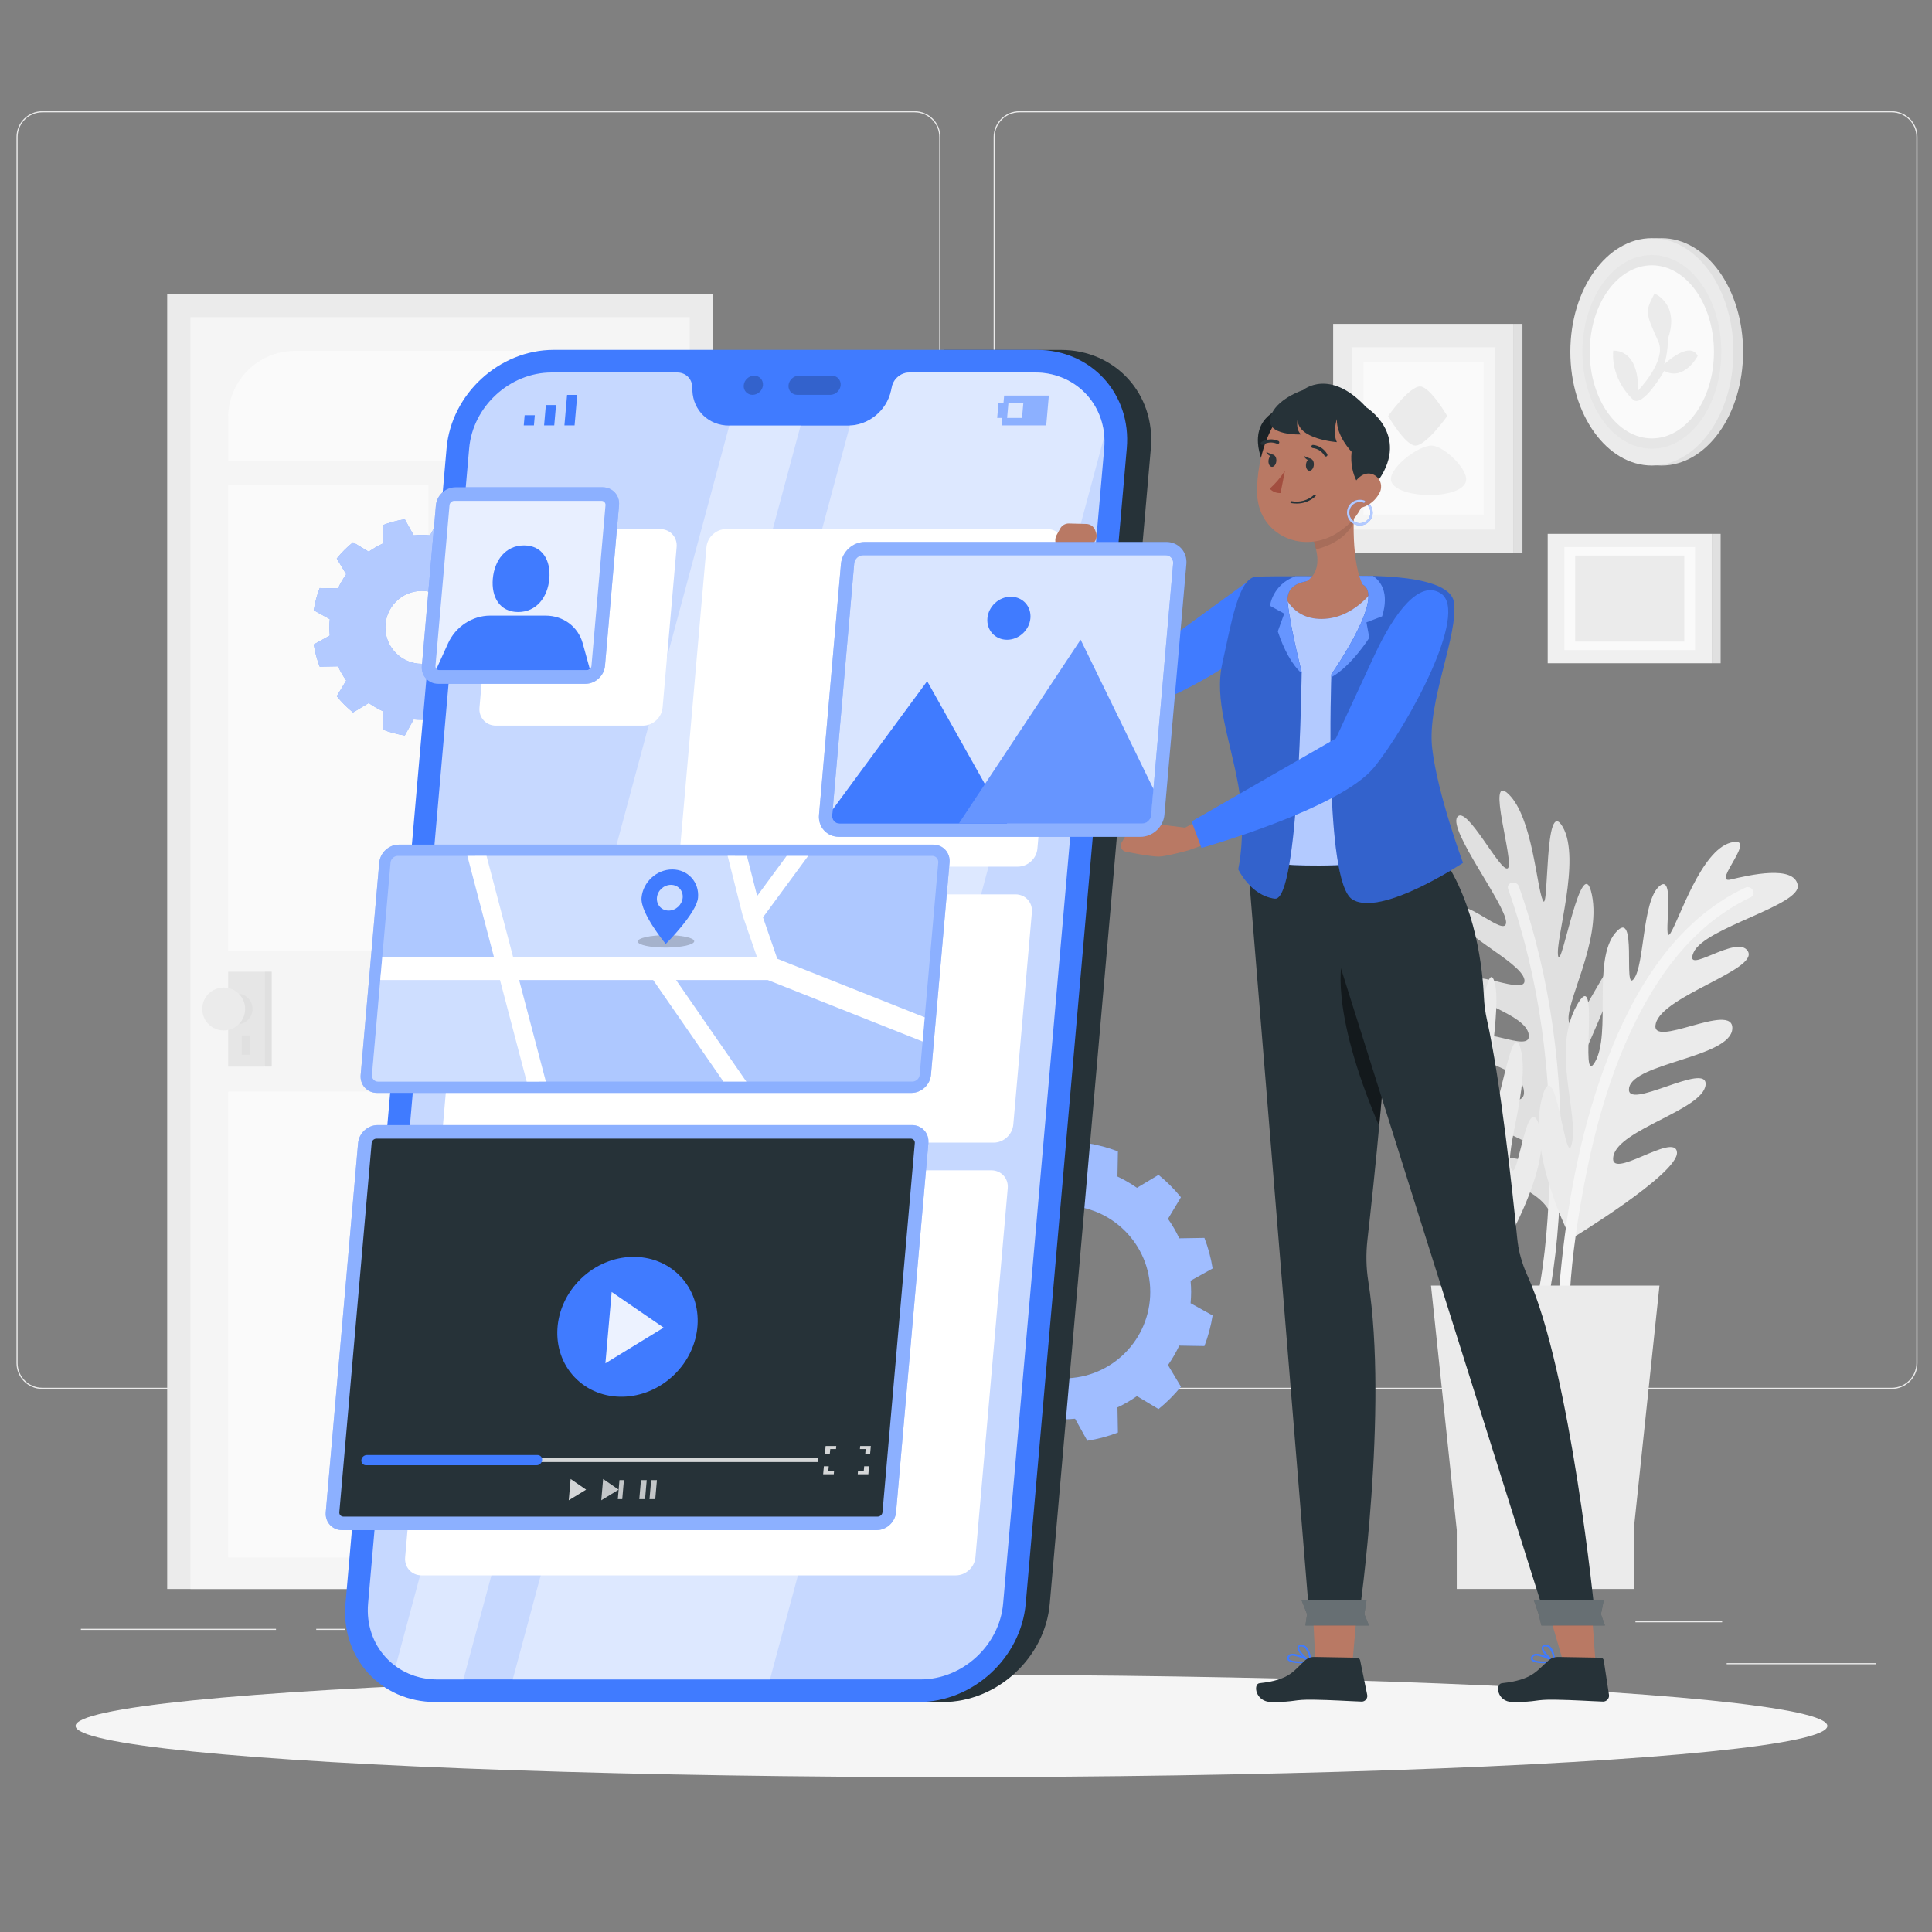 <?xml version="1.0" encoding="utf-8"?>
<!-- Generator: Adobe Illustrator 24.1.1, SVG Export Plug-In . SVG Version: 6.00 Build 0)  -->
<svg version="1.1" xmlns="http://www.w3.org/2000/svg" xmlns:xlink="http://www.w3.org/1999/xlink" x="0px" y="0px"
	 viewBox="0 0 500 500" style="enable-background:new 0 0 500 500;" xml:space="preserve">
<rect x="0" y="0" width="500" height="500" fill="#808080" stroke="none"/>
<g id="Background_Complete">
</g>
<g id="Background_Simple" style="display:none;">
	<g style="display:inline;">
		<path style="fill:#407BFF;" d="M107.1,329.95c-37.73-0.77-63.48-72.31-43.86-121.65c26.74-67.24,151.42-106.47,228.78-106.37
			c40.59,0.05,104.98,0,141,80.54c19.07,42.65,16.45,165.3-44.28,181.56c-96.06,25.73-95.92-70.28-134.03-74.63
			C200.41,283.22,191.91,331.68,107.1,329.95z"/>
		<path style="opacity:0.9;fill:#FFFFFF;" d="M107.1,329.95c-37.73-0.77-63.48-72.31-43.86-121.65
			c26.74-67.24,151.42-106.47,228.78-106.37c40.59,0.05,104.98,0,141,80.54c19.07,42.65,16.45,165.3-44.28,181.56
			c-96.06,25.73-95.92-70.28-134.03-74.63C200.41,283.22,191.91,331.68,107.1,329.95z"/>
	</g>
</g>
<g id="Shadow">
</g>
<g id="Gear">
</g>
<g id="Device">
</g>
<g id="Interface">
</g>
<g id="Character">
	<g>
		<g>
			<rect x="446.86" y="430.42" style="fill:#EBEBEB;" width="38.72" height="0.29"/>
			<rect x="336.67" y="433.59" style="fill:#EBEBEB;" width="10.16" height="0.29"/>
			<rect x="423.25" y="419.56" style="fill:#EBEBEB;" width="22.44" height="0.29"/>
			<rect x="20.93" y="421.53" style="fill:#EBEBEB;" width="50.5" height="0.29"/>
			<rect x="81.84" y="421.53" style="fill:#EBEBEB;" width="7.4" height="0.29"/>
			<rect x="113.31" y="426.46" style="fill:#EBEBEB;" width="109.52" height="0.29"/>
			<path style="fill:#EBEBEB;" d="M236.7,359.46H10.94c-3.68,0-6.67-2.99-6.67-6.67V35.45c0-3.68,2.99-6.67,6.67-6.67H236.7
				c3.68,0,6.67,2.99,6.67,6.67v317.33C243.37,356.47,240.38,359.46,236.7,359.46z M10.94,29.07c-3.52,0-6.38,2.86-6.38,6.38v317.33
				c0,3.52,2.86,6.38,6.38,6.38H236.7c3.52,0,6.38-2.86,6.38-6.38V35.45c0-3.52-2.86-6.38-6.38-6.38H10.94z"/>
			<path style="fill:#EBEBEB;" d="M489.57,359.46H263.82c-3.68,0-6.67-2.99-6.67-6.67V35.45c0-3.68,2.99-6.67,6.67-6.67h225.75
				c3.68,0,6.67,2.99,6.67,6.67v317.33C496.25,356.47,493.25,359.46,489.57,359.46z M263.82,29.07c-3.52,0-6.38,2.86-6.38,6.38
				v317.33c0,3.52,2.86,6.38,6.38,6.38h225.75c3.52,0,6.38-2.86,6.38-6.38V35.45c0-3.52-2.86-6.38-6.38-6.38H263.82z"/>
			<rect x="-40.4" y="411.6" style="display:none;fill:#EBEBEB;" width="584.55" height="0.29"/>
		</g>
		<g>
			<rect x="43.27" y="76.01" style="fill:#EBEBEB;" width="141.23" height="335.22"/>
			<rect x="49.28" y="82.08" style="fill:#F5F5F5;" width="129.22" height="329.15"/>
			<rect x="59.05" y="125.5" style="fill:#FAFAFA;" width="51.8" height="120.54"/>
			<rect x="117.61" y="125.5" style="fill:#FAFAFA;" width="51.8" height="120.54"/>
			<rect x="59.05" y="282.51" style="fill:#FAFAFA;" width="110.35" height="120.54"/>
			<path style="fill:#FAFAFA;" d="M169.41,119.27H59.05V108.1c0-9.54,7.74-17.28,17.28-17.28h75.79c9.54,0,17.28,7.74,17.28,17.28
				V119.27z"/>
			<rect x="59.05" y="251.48" style="fill:#E6E6E6;" width="9.42" height="24.55"/>
			
				<rect x="68.48" y="251.48" transform="matrix(-1 -1.224647e-16 1.224647e-16 -1 138.804 527.504)" style="fill:#E0E0E0;" width="1.85" height="24.55"/>
			<path style="fill:#E0E0E0;" d="M65.36,261.12c0,2.19-1.78,3.97-3.97,3.97c-2.19,0-3.97-1.78-3.97-3.97s1.78-3.97,3.97-3.97
				C63.59,257.15,65.36,258.93,65.36,261.12z"/>
			<rect x="62.56" y="267.99" style="fill:#E0E0E0;" width="2.05" height="4.97"/>
			<circle style="fill:#EBEBEB;" cx="57.89" cy="261.12" r="5.55"/>
		</g>
		<g>
			<path style="fill:#E0E0E0;" d="M401.86,315.48c0,0,16.14-15.21,15.87-25.2c-0.27-9.98-10.08,13.42-10.31,8.49
				c-0.23-4.93,11.15-19.05,11.62-28.71c0.48-9.66-11.58,17.33-12.22,12.79s11.05-24.6,10.96-31.62
				c-0.1-7.02-10.22,17.79-11.7,13.39c-1.48-4.39,8.43-20.78,5.9-33.04c-2.53-12.27-7.92,19.91-8.74,15.83
				c-0.82-4.08,6.03-25.04,1.18-33.42c-4.85-8.38-3.47,22.67-5.13,19.06c-1.65-3.61-2.66-21.4-8.82-27.47
				c-6.16-6.06,1.63,17.93-0.27,19.14c-1.89,1.21-10.69-16.65-13.06-13.26c-2.37,3.39,12.49,22.57,12.63,27.16
				c0.14,4.59-12-7.66-13.08-2.69c-1.08,4.97,16.9,12.79,17.82,17.55c0.92,4.76-14.96-3.75-14.89,1.15
				c0.07,4.9,15.12,7.52,16.02,13.09c0.9,5.57-14.74-4.02-13.89,2.51c0.85,6.53,11.38,5.25,12.58,11.69
				c1.2,6.44-10.87-0.9-10.41,5.22c0.46,6.12,12.51,6.79,13.77,11.46c1.26,4.67-11.52-2.18-11.16,2.78
				C386.9,306.35,399.36,306.98,401.86,315.48z"/>
			<g>
				<path style="fill:#F0F0F0;" d="M400.53,337.11c2.31-11.16,3.12-22.77,3.39-34.13c0.6-24.89-2.52-49.99-10.82-73.54
					c-0.6-1.72-3.4-1.1-2.79,0.64c8.22,23.33,11.34,48.13,10.75,72.8c-0.27,11.1-1,22.47-3.26,33.38
					C397.43,338.04,400.16,338.91,400.53,337.11L400.53,337.11z"/>
			</g>
			<path style="fill:#EBEBEB;" d="M406.58,320.62c0,0-11.21-21.46-7.63-36.01c3.58-14.55,6.2,19.31,7.87,11.21
				c1.67-8.11-5.25-23.85,1.19-35.53c6.44-11.68,0.48,21.94,4.77,14.55c4.29-7.39-0.72-26.23,5.25-33.38
				c5.96-7.15,1.91,15.5,4.77,11.92c2.86-3.58,2.15-20.27,6.68-24.08c4.53-3.82,0.48,15.98,2.86,12.16
				c2.38-3.82,7.87-21.22,15.5-23.37s-5.01,10.73,0,9.54c5.01-1.19,16.45-3.82,17.41,1.43c0.95,5.25-24.08,10.97-26.94,17.41
				c-2.86,6.44,11.45-5.01,14.07-0.24c2.62,4.77-21.94,11.45-23.85,18.6c-1.91,7.15,20.27-5.96,19.79,1.43
				c-0.48,7.39-25.51,8.82-26.71,15.26c-1.19,6.44,20.51-7.15,19.79-0.72c-0.72,6.44-22.41,11.45-23.85,18.36
				c-1.43,6.92,15.98-6.44,16.45-0.95C434.48,303.69,406.58,320.62,406.58,320.62z"/>
			<path style="fill:#EBEBEB;" d="M390.74,319.99c0,0,10.85-19.34,7.61-28.79c-3.24-9.45-5.61,15.82-7.3,11.19
				c-1.69-4.64,4.94-21.51,2.51-30.87c-2.43-9.36-5.87,20-7.84,15.86c-1.97-4.13,3.19-26.78,1-33.45
				c-2.19-6.67-4.44,20.03-7.16,16.28c-2.73-3.75,1.83-22.35-4.25-33.3c-6.08-10.95-1.6,21.37-3.6,17.72
				c-2-3.65-1.74-25.7-8.86-32.25c-7.13-6.55,3.46,22.67,0.8,19.72c-2.66-2.95-8.94-19.63-16.63-23.57
				c-7.69-3.94,6.91,16.62,5.47,18.34c-1.44,1.72-15.18-12.69-16.42-8.75c-1.24,3.94,18.67,17.8,20.17,22.14
				c1.5,4.33-13.74-3.72-13.29,1.35c0.45,5.07,19.95,7.16,22.25,11.42c2.3,4.26-15.4,0.9-13.87,5.55c1.53,4.65,16.68,2.66,19.2,7.7
				c2.53,5.04-15.27,0.57-12.5,6.54c2.77,5.98,12.43,1.6,15.5,7.39c3.07,5.79-10.64,2.39-8.37,8.09c2.26,5.7,13.97,2.74,16.57,6.82
				c2.6,4.08-11.64,1.36-9.82,5.98C373.73,315.74,385.8,312.62,390.74,319.99z"/>
			<g>
				<path style="fill:#F0F0F0;" d="M395.93,341.02c-1.13-11.34-3.83-22.66-6.97-33.58c-6.87-23.93-17.35-46.95-32.31-66.94
					c-1.09-1.46-3.58-0.03-2.47,1.44c14.82,19.8,25.21,42.54,32.02,66.26c3.06,10.67,5.76,21.74,6.86,32.82
					C393.25,342.83,396.11,342.85,395.93,341.02L395.93,341.02z"/>
			</g>
			<g>
				<path style="fill:#F5F5F5;" d="M406.11,338.27c0.34-9.93,1.71-19.9,3.49-29.66c3.44-18.9,8.93-38.22,19.49-54.46
					c6.03-9.27,13.92-17.2,24.01-21.94c1.67-0.78,0.21-3.25-1.44-2.47c-18.05,8.48-28.87,26.54-35.72,44.53
					c-6.38,16.74-9.91,34.57-11.78,52.36c-0.41,3.87-0.77,7.76-0.9,11.65C403.18,340.11,406.04,340.11,406.11,338.27L406.11,338.27z
					"/>
			</g>
			<polygon style="fill:#EBEBEB;" points="429.47,332.71 370.34,332.71 377.01,395.97 377.01,411.23 422.8,411.23 422.8,395.97 			
				"/>
		</g>
		<g>
			<g>
				<rect x="400.54" y="138.16" style="fill:#F0F0F0;" width="42.47" height="33.49"/>
				<rect x="443.01" y="138.16" style="fill:#E0E0E0;" width="2.29" height="33.49"/>
				<rect x="404.87" y="141.58" style="fill:#FAFAFA;" width="33.81" height="26.66"/>
				<rect x="407.65" y="143.77" style="fill:#EBEBEB;" width="28.24" height="22.27"/>
			</g>
			<g>
				<g>
					<rect x="345.02" y="83.82" style="fill:#EBEBEB;" width="46.75" height="59.29"/>
					<rect x="391.78" y="83.82" style="fill:#E0E0E0;" width="2.23" height="59.29"/>
					<rect x="349.79" y="89.87" style="fill:#F5F5F5;" width="37.22" height="47.2"/>
					<rect x="352.86" y="93.75" style="fill:#FAFAFA;" width="31.09" height="39.43"/>
				</g>
				<path style="fill:#EBEBEB;" d="M374.55,107.67c0,0-5.5,7.77-8.32,7.65c-2.59-0.11-6.98-7.65-6.98-7.65s5.5-7.77,8.32-7.65
					C370.16,100.13,374.55,107.67,374.55,107.67z"/>
				<path style="fill:#F0F0F0;" d="M360.17,124.88c-1.62-3.14,6.87-9.72,10.4-9.56c3.23,0.14,9.98,6.58,8.72,9.56
					C377.44,129.28,362.37,129.12,360.17,124.88z"/>
			</g>
			<g>
				<g>
					<ellipse style="fill:#E0E0E0;" cx="430.01" cy="91.06" rx="21.1" ry="29.42"/>
					<ellipse style="fill:#EBEBEB;" cx="427.5" cy="91.06" rx="21.1" ry="29.42"/>
					<ellipse style="fill:#E6E6E6;" cx="427.5" cy="91.06" rx="17.98" ry="25.07"/>
					<ellipse style="fill:#FAFAFA;" cx="427.5" cy="91.06" rx="16.07" ry="22.4"/>
				</g>
				<path style="fill:#EBEBEB;" d="M422.45,103.24c0,0-5.54-4.87-4.95-12.47c0,0,6.62-0.78,6.43,10.33c0,0,7.47-7.75,5.26-12.67
					c-3.45-7.67-3.45-7.67-1.01-12.47c0,0,6.52,2.63,3.55,11.5c0,0-0.12,4.29-1.03,6.82c0,0,6.56-6.28,8.67-2.17
					c0,0-3.49,6.65-8.67,3.89C430.69,96,424.87,106.18,422.45,103.24z"/>
			</g>
		</g>
		<ellipse id="_x3C_Path_x3E__1_" style="fill:#F5F5F5;" cx="246.24" cy="446.67" rx="226.68" ry="13.24"/>
		<g>
			<path style="fill:#407BFF;" d="M308.26,334.36c0-0.98-0.05-1.95-0.14-2.91l5.7-3.17c-0.43-2.74-1.15-5.39-2.12-7.91l-6.51,0.11
				c-0.82-1.77-1.8-3.46-2.92-5.04l3.35-5.59c-1.72-2.13-3.67-4.07-5.79-5.79l-5.59,3.35c-1.58-1.11-3.27-2.09-5.04-2.92l0.11-6.51
				c-2.52-0.97-5.17-1.69-7.91-2.12l-3.17,5.7c-0.96-0.08-1.93-0.14-2.91-0.14c-0.98,0-1.95,0.05-2.91,0.14l-3.17-5.7
				c-2.74,0.43-5.39,1.15-7.91,2.12l0.11,6.51c-1.77,0.82-3.46,1.8-5.04,2.92l-5.59-3.35c-2.13,1.72-4.07,3.67-5.79,5.79l3.35,5.59
				c-1.11,1.58-2.09,3.27-2.92,5.04l-6.51-0.11c-0.97,2.52-1.69,5.17-2.12,7.91l5.7,3.17c-0.08,0.96-0.14,1.93-0.14,2.91
				c0,0.98,0.05,1.95,0.14,2.91l-5.7,3.17c0.43,2.74,1.15,5.39,2.12,7.91l6.51-0.11c0.82,1.77,1.8,3.46,2.92,5.04l-3.35,5.59
				c1.72,2.13,3.67,4.07,5.79,5.79l5.59-3.35c1.58,1.11,3.27,2.09,5.04,2.92l-0.11,6.51c2.52,0.97,5.17,1.69,7.91,2.12l3.17-5.7
				c0.96,0.08,1.93,0.14,2.91,0.14c0.98,0,1.95-0.05,2.91-0.14l3.17,5.7c2.74-0.43,5.39-1.15,7.91-2.12l-0.11-6.51
				c1.77-0.82,3.46-1.8,5.04-2.92l5.59,3.35c2.13-1.72,4.07-3.67,5.79-5.79l-3.35-5.59c1.11-1.58,2.09-3.27,2.92-5.04l6.51,0.11
				c0.97-2.52,1.69-5.17,2.12-7.91l-5.7-3.17C308.21,336.31,308.26,335.34,308.26,334.36z M275.33,356.72
				c-12.35,0-22.36-10.01-22.36-22.36c0-12.35,10.01-22.36,22.36-22.36c12.35,0,22.36,10.01,22.36,22.36
				C297.69,346.71,287.68,356.72,275.33,356.72z"/>
			<path style="opacity:0.5;fill:#FFFFFF;" d="M308.26,334.36c0-0.98-0.05-1.95-0.14-2.91l5.7-3.17c-0.43-2.74-1.15-5.39-2.12-7.91
				l-6.51,0.11c-0.82-1.77-1.8-3.46-2.92-5.04l3.35-5.59c-1.72-2.13-3.67-4.07-5.79-5.79l-5.59,3.35c-1.58-1.11-3.27-2.09-5.04-2.92
				l0.11-6.51c-2.52-0.97-5.17-1.69-7.91-2.12l-3.17,5.7c-0.96-0.08-1.93-0.14-2.91-0.14c-0.98,0-1.95,0.05-2.91,0.14l-3.17-5.7
				c-2.74,0.43-5.39,1.15-7.91,2.12l0.11,6.51c-1.77,0.82-3.46,1.8-5.04,2.92l-5.59-3.35c-2.13,1.72-4.07,3.67-5.79,5.79l3.35,5.59
				c-1.11,1.58-2.09,3.27-2.92,5.04l-6.51-0.11c-0.97,2.52-1.69,5.17-2.12,7.91l5.7,3.17c-0.08,0.96-0.14,1.93-0.14,2.91
				c0,0.98,0.05,1.95,0.14,2.91l-5.7,3.17c0.43,2.74,1.15,5.39,2.12,7.91l6.51-0.11c0.82,1.77,1.8,3.46,2.92,5.04l-3.35,5.59
				c1.72,2.13,3.67,4.07,5.79,5.79l5.59-3.35c1.58,1.11,3.27,2.09,5.04,2.92l-0.11,6.51c2.52,0.97,5.17,1.69,7.91,2.12l3.17-5.7
				c0.96,0.08,1.93,0.14,2.91,0.14c0.98,0,1.95-0.05,2.91-0.14l3.17,5.7c2.74-0.43,5.39-1.15,7.91-2.12l-0.11-6.51
				c1.77-0.82,3.46-1.8,5.04-2.92l5.59,3.35c2.13-1.72,4.07-3.67,5.79-5.79l-3.35-5.59c1.11-1.58,2.09-3.27,2.92-5.04l6.51,0.11
				c0.97-2.52,1.69-5.17,2.12-7.91l-5.7-3.17C308.21,336.31,308.26,335.34,308.26,334.36z M275.33,356.72
				c-12.35,0-22.36-10.01-22.36-22.36c0-12.35,10.01-22.36,22.36-22.36c12.35,0,22.36,10.01,22.36,22.36
				C297.69,346.71,287.68,356.72,275.33,356.72z"/>
		</g>
		<g>
			<path style="fill:#407BFF;" d="M133.11,162.36c0-0.71-0.04-1.42-0.1-2.12l4.15-2.3c-0.31-1.99-0.84-3.92-1.54-5.75l-4.74,0.08
				c-0.6-1.29-1.31-2.51-2.12-3.66l2.44-4.06c-1.25-1.55-2.66-2.96-4.21-4.21l-4.06,2.44c-1.15-0.81-2.38-1.52-3.66-2.12l0.08-4.74
				c-1.83-0.71-3.76-1.23-5.75-1.54l-2.3,4.15c-0.7-0.06-1.4-0.1-2.12-0.1c-0.71,0-1.42,0.04-2.12,0.1l-2.3-4.15
				c-1.99,0.31-3.92,0.84-5.75,1.54l0.08,4.74c-1.29,0.6-2.51,1.31-3.66,2.12l-4.06-2.44c-1.55,1.25-2.96,2.66-4.21,4.21l2.44,4.06
				c-0.81,1.15-1.52,2.38-2.12,3.66l-4.74-0.08c-0.71,1.83-1.23,3.76-1.54,5.75l4.15,2.3c-0.06,0.7-0.1,1.4-0.1,2.12
				s0.04,1.42,0.1,2.12l-4.15,2.3c0.31,1.99,0.84,3.92,1.54,5.75l4.74-0.08c0.6,1.29,1.31,2.51,2.12,3.66l-2.44,4.06
				c1.25,1.55,2.66,2.96,4.21,4.21l4.06-2.44c1.15,0.81,2.38,1.52,3.66,2.12l-0.08,4.74c1.83,0.71,3.76,1.23,5.75,1.54l2.3-4.15
				c0.7,0.06,1.4,0.1,2.12,0.1c0.71,0,1.42-0.04,2.12-0.1l2.3,4.15c1.99-0.31,3.92-0.84,5.75-1.54l-0.08-4.74
				c1.29-0.6,2.51-1.31,3.66-2.12l4.06,2.44c1.55-1.25,2.96-2.66,4.21-4.21l-2.44-4.06c0.81-1.15,1.52-2.38,2.12-3.66l4.74,0.08
				c0.71-1.83,1.23-3.76,1.54-5.75l-4.15-2.3C133.07,163.78,133.11,163.07,133.11,162.36z M109.16,171.8
				c-5.21,0-9.44-4.23-9.44-9.44c0-5.21,4.23-9.44,9.44-9.44c5.21,0,9.44,4.23,9.44,9.44C118.6,167.57,114.38,171.8,109.16,171.8z"
				/>
			<path style="opacity:0.6;fill:#FFFFFF;" d="M133.11,162.36c0-0.71-0.04-1.42-0.1-2.12l4.15-2.3c-0.31-1.99-0.84-3.92-1.54-5.75
				l-4.74,0.08c-0.6-1.29-1.31-2.51-2.12-3.66l2.44-4.06c-1.25-1.55-2.66-2.96-4.21-4.21l-4.06,2.44c-1.15-0.81-2.38-1.52-3.66-2.12
				l0.08-4.74c-1.83-0.71-3.76-1.23-5.75-1.54l-2.3,4.15c-0.7-0.06-1.4-0.1-2.12-0.1c-0.71,0-1.42,0.04-2.12,0.1l-2.3-4.15
				c-1.99,0.31-3.92,0.84-5.75,1.54l0.08,4.74c-1.29,0.6-2.51,1.31-3.66,2.12l-4.06-2.44c-1.55,1.25-2.96,2.66-4.21,4.21l2.44,4.06
				c-0.81,1.15-1.52,2.38-2.12,3.66l-4.74-0.08c-0.71,1.83-1.23,3.76-1.54,5.75l4.15,2.3c-0.06,0.7-0.1,1.4-0.1,2.12
				s0.04,1.42,0.1,2.12l-4.15,2.3c0.31,1.99,0.84,3.92,1.54,5.75l4.74-0.08c0.6,1.29,1.31,2.51,2.12,3.66l-2.44,4.06
				c1.25,1.55,2.66,2.96,4.21,4.21l4.06-2.44c1.15,0.81,2.38,1.52,3.66,2.12l-0.08,4.74c1.83,0.71,3.76,1.23,5.75,1.54l2.3-4.15
				c0.7,0.06,1.4,0.1,2.12,0.1c0.71,0,1.42-0.04,2.12-0.1l2.3,4.15c1.99-0.31,3.92-0.84,5.75-1.54l-0.08-4.74
				c1.29-0.6,2.51-1.31,3.66-2.12l4.06,2.44c1.55-1.25,2.96-2.66,4.21-4.21l-2.44-4.06c0.81-1.15,1.52-2.38,2.12-3.66l4.74,0.08
				c0.71-1.83,1.23-3.76,1.54-5.75l-4.15-2.3C133.07,163.78,133.11,163.07,133.11,162.36z M109.16,171.8
				c-5.21,0-9.44-4.23-9.44-9.44c0-5.21,4.23-9.44,9.44-9.44c5.21,0,9.44,4.23,9.44,9.44C118.6,167.57,114.38,171.8,109.16,171.8z"
				/>
		</g>
		<g>
			<g>
				<path style="fill:#263238;" d="M274.58,90.56h-30.36l-30.61,349.93h30.36c14.07,0,26.48-11.41,27.71-25.48l26.16-298.97
					C299.06,101.96,288.65,90.56,274.58,90.56z"/>
			</g>
			<path style="fill:#407BFF;" d="M237.75,440.48H112.66c-14.07,0-24.48-11.41-23.25-25.48l26.16-298.97
				c1.23-14.07,13.64-25.48,27.71-25.48h125.08c14.07,0,24.48,11.41,23.25,25.48L265.46,415
				C264.22,429.07,251.82,440.48,237.75,440.48z"/>
			<g>
				<path style="fill:#407BFF;" d="M267.85,96.4h-32.51c-2.13,0-4.07,1.58-4.52,3.69l-0.22,1.02c-1.11,5.16-5.84,9.02-11.04,9.02
					h-30.91c-5.2,0-9.25-3.87-9.46-9.02l-0.04-1.02c-0.08-2.11-1.74-3.69-3.87-3.69h-32.51c-10.84,0-20.4,8.79-21.35,19.63
					L95.26,415c-0.95,10.84,7.07,19.63,17.92,19.63h125.08c10.84,0,20.4-8.79,21.35-19.63l26.16-298.97
					C286.71,105.19,278.69,96.4,267.85,96.4z"/>
				<path style="opacity:0.7;fill:#FFFFFF;" d="M267.85,96.4h-32.51c-2.13,0-4.07,1.58-4.52,3.69l-0.22,1.02
					c-1.11,5.16-5.84,9.02-11.04,9.02h-30.91c-5.2,0-9.25-3.87-9.46-9.02l-0.04-1.02c-0.08-2.11-1.74-3.69-3.87-3.69h-32.51
					c-10.84,0-20.4,8.79-21.35,19.63L95.26,415c-0.95,10.84,7.07,19.63,17.92,19.63h125.08c10.84,0,20.4-8.79,21.35-19.63
					l26.16-298.97C286.71,105.19,278.69,96.4,267.85,96.4z"/>
			</g>
			<g style="opacity:0.2;">
				<path d="M197.45,99.71c-0.12,1.37-1.33,2.48-2.7,2.48c-1.37,0-2.39-1.11-2.27-2.48c0.12-1.37,1.33-2.48,2.7-2.48
					C196.56,97.23,197.57,98.34,197.45,99.71z"/>
				<path d="M215.29,97.23c-0.98,0-7.54,0-8.52,0c-1.37,0-2.58,1.11-2.7,2.48c-0.12,1.37,0.89,2.48,2.27,2.48c0.85,0,7.67,0,8.52,0
					c1.37,0,2.58-1.11,2.7-2.48C217.67,98.34,216.66,97.23,215.29,97.23z"/>
			</g>
			<g>
				<polygon style="fill:#407BFF;" points="135.55,110.09 138.18,110.09 138.41,107.46 135.78,107.46 				"/>
				<polygon style="fill:#407BFF;" points="141.04,107.46 140.81,110.09 143.44,110.09 143.67,107.46 143.9,104.83 141.27,104.83 
									"/>
				<polygon style="fill:#407BFF;" points="146.76,102.2 146.53,104.83 146.3,107.46 146.07,110.09 148.7,110.09 148.93,107.46 
					149.16,104.83 149.39,102.2 				"/>
			</g>
			<path style="fill:#407BFF;" d="M259.87,102.37l-0.17,1.93h-1.29l-0.34,3.86h1.29l-0.17,1.93h11.57l0.68-7.72H259.87z
				 M264.5,108.16h-3.86l0.34-3.86h3.86L264.5,108.16z"/>
			<g style="opacity:0.4;">
				<path style="fill:#FFFFFF;" d="M188.74,110.14L102.4,431.21c2.96,2.16,6.67,3.43,10.78,3.43h6.75l87.27-324.5H188.74z"/>
				<path style="fill:#FFFFFF;" d="M267.85,96.4h-32.51c-2.13,0-4.07,1.58-4.52,3.7l-0.22,1.02c-1.08,5.03-5.6,8.81-10.64,9.01
					l-87.27,324.52h66.57l86.52-321.7C285.1,103.57,277.64,96.4,267.85,96.4z"/>
			</g>
		</g>
		<g>
			<path style="fill:#FFFFFF;" d="M166.41,187.79h-38.07c-2.57,0-4.48-2.09-4.25-4.66l3.63-41.54c0.23-2.57,2.49-4.66,5.07-4.66
				h38.07c2.57,0,4.48,2.09,4.25,4.66l-3.63,41.54C171.25,185.7,168.98,187.79,166.41,187.79z"/>
			<path style="fill:#FFFFFF;" d="M263.41,224.29h-83.16c-2.57,0-4.48-2.09-4.25-4.66l6.83-78.04c0.23-2.57,2.49-4.66,5.07-4.66
				h83.16c2.57,0,4.48,2.09,4.25,4.66l-6.83,78.04C268.26,222.2,265.99,224.29,263.41,224.29z"/>
			<path style="fill:#FFFFFF;" d="M257.17,295.71H118.9c-2.57,0-4.48-2.09-4.25-4.66l4.81-54.93c0.23-2.57,2.49-4.66,5.07-4.66
				h138.27c2.57,0,4.48,2.09,4.25,4.66l-4.81,54.93C262.01,293.62,259.74,295.71,257.17,295.71z"/>
			<path style="fill:#FFFFFF;" d="M247.37,407.7H109.1c-2.57,0-4.48-2.09-4.25-4.66l8.36-95.51c0.23-2.57,2.49-4.66,5.07-4.66
				h138.27c2.57,0,4.48,2.09,4.25,4.66l-8.36,95.51C252.21,405.61,249.94,407.7,247.37,407.7z"/>
			<g>
				<path style="fill:#407BFF;" d="M151.5,176.97h-38.07c-2.57,0-4.48-2.09-4.25-4.66l3.63-41.54c0.23-2.57,2.49-4.66,5.07-4.66
					h38.07c2.57,0,4.48,2.09,4.25,4.66l-3.63,41.54C156.35,174.88,154.08,176.97,151.5,176.97z"/>
				<path style="opacity:0.4;fill:#FFFFFF;" d="M151.5,176.97h-38.07c-2.57,0-4.48-2.09-4.25-4.66l3.63-41.54
					c0.23-2.57,2.49-4.66,5.07-4.66h38.07c2.57,0,4.48,2.09,4.25,4.66l-3.63,41.54C156.35,174.88,154.08,176.97,151.5,176.97z"/>
				<path style="opacity:0.8;fill:#FFFFFF;" d="M156.7,130.77c0.06-0.64-0.42-1.15-1.05-1.15h-38.07c-0.64,0-1.2,0.52-1.25,1.15
					l-3.63,41.54c-0.06,0.64,0.42,1.15,1.05,1.15h38.07c0.64,0,1.2-0.52,1.25-1.15L156.7,130.77z"/>
				<path style="fill:#407BFF;" d="M142.17,149.77c-0.42,4.76-3.31,8.62-8.07,8.62c-4.76,0-6.98-3.86-6.56-8.62
					c0.42-4.76,3.31-8.62,8.07-8.62C140.36,141.15,142.58,145.01,142.17,149.77z"/>
				<path style="fill:#407BFF;" d="M150.8,166.46c-1.2-4.29-5.03-7.14-9.6-7.14h-14.38c-4.57,0-8.9,2.85-10.85,7.14l-3.02,6.66
					c0.19,0.21,0.47,0.34,0.78,0.34h38.07c0.32,0,0.62-0.13,0.84-0.34L150.8,166.46z"/>
			</g>
			<g>
				<g>
					<g>
						<path style="fill:#407BFF;" d="M226.83,396H88.56c-2.57,0-4.48-2.09-4.25-4.66l8.36-95.51c0.23-2.57,2.49-4.66,5.07-4.66
							h138.27c2.57,0,4.48,2.09,4.25,4.66l-8.36,95.51C231.68,393.92,229.41,396,226.83,396z"/>
						<path style="opacity:0.4;fill:#FFFFFF;" d="M226.83,396H88.56c-2.57,0-4.48-2.09-4.25-4.66l8.36-95.51
							c0.23-2.57,2.49-4.66,5.07-4.66h138.27c2.57,0,4.48,2.09,4.25,4.66l-8.36,95.51C231.68,393.92,229.41,396,226.83,396z"/>
					</g>
					<path style="fill:#263238;" d="M235.7,294.68H97.43c-0.64,0-1.2,0.52-1.25,1.15l-8.36,95.51c-0.06,0.64,0.42,1.15,1.05,1.15
						h138.27c0.64,0,1.2-0.52,1.25-1.15l8.36-95.51C236.81,295.2,236.33,294.68,235.7,294.68z"/>
				</g>
				<g>
					
						<ellipse transform="matrix(0.722 -0.692 0.692 0.722 -192.536 207.603)" style="fill:#407BFF;" cx="162.28" cy="343.59" rx="18.91" ry="17.32"/>
					<polygon style="opacity:0.9;fill:#FFFFFF;" points="171.75,343.59 156.68,352.82 158.3,334.36 					"/>
				</g>
				<g>
					<polygon style="opacity:0.8;fill:#FFFFFF;" points="211.71,378.37 95.82,378.37 95.9,377.39 211.79,377.39 					"/>
					<path style="fill:#407BFF;" d="M140.3,377.88c-0.06,0.73-0.7,1.32-1.43,1.32H94.72c-0.73,0-1.26-0.59-1.2-1.32l0,0
						c0.06-0.73,0.7-1.32,1.43-1.32h44.15C139.83,376.56,140.37,377.15,140.3,377.88L140.3,377.88z"/>
					<g style="opacity:0.8;">
						<polygon style="fill:#FFFFFF;" points="222.55,375.01 224.04,375.01 223.92,376.3 225.18,376.3 225.37,374.23 222.62,374.23 
													"/>
						<polygon style="fill:#FFFFFF;" points="214.75,376.3 214.87,375.01 216.36,375.01 216.42,374.23 213.67,374.23 213.49,376.3 
													"/>
						<polygon style="fill:#FFFFFF;" points="215.85,380.75 214.36,380.75 214.48,379.46 213.22,379.46 213.03,381.53 
							215.78,381.53 						"/>
						<polygon style="fill:#FFFFFF;" points="223.65,379.46 223.54,380.75 222.04,380.75 221.98,381.53 224.73,381.53 
							224.91,379.46 						"/>
					</g>
				</g>
				<g>
					<g style="opacity:0.8;">
						<polygon style="opacity:0.9;fill:#FFFFFF;" points="155.61,388.27 160.11,385.52 156.09,382.76 						"/>
						<polygon style="opacity:0.9;fill:#FFFFFF;" points="160.32,383.05 160.11,385.52 159.89,387.98 161.04,387.98 161.47,383.05 
													"/>
					</g>
					<g style="opacity:0.8;">
						<polygon style="opacity:0.9;fill:#FFFFFF;" points="165.45,387.98 166.94,387.98 167.37,383.05 165.88,383.05 						"/>
						<polygon style="opacity:0.9;fill:#FFFFFF;" points="168.52,383.05 168.09,387.98 169.58,387.98 170.01,383.05 						"/>
					</g>
					<polygon style="opacity:0.8;fill:#FFFFFF;" points="151.69,385.52 147.19,388.27 147.68,382.76 					"/>
				</g>
			</g>
			<g>
				<path style="fill:#407BFF;" d="M235.86,282.84H97.59c-2.57,0-4.48-2.09-4.25-4.66l4.81-54.93c0.23-2.57,2.49-4.66,5.07-4.66
					h138.27c2.57,0,4.48,2.09,4.25,4.66l-4.81,54.93C240.71,280.75,238.44,282.84,235.86,282.84z"/>
				<path style="opacity:0.4;fill:#FFFFFF;" d="M235.86,282.84H97.59c-2.57,0-4.48-2.09-4.25-4.66l4.81-54.93
					c0.23-2.57,2.49-4.66,5.07-4.66h138.27c2.57,0,4.48,2.09,4.25,4.66l-4.81,54.93C240.71,280.75,238.44,282.84,235.86,282.84z"/>
				<path style="opacity:0.3;fill:#FFFFFF;" d="M241.23,221.5H102.96c-0.96,0-1.81,0.78-1.89,1.74l-4.81,54.93
					c-0.08,0.96,0.63,1.74,1.59,1.74h138.27c0.96,0,1.81-0.78,1.89-1.74l4.81-54.93C242.9,222.28,242.19,221.5,241.23,221.5z"/>
				<polygon style="opacity:0.4;fill:#FFFFFF;" points="131.21,250.71 197.84,250.71 194.57,234.64 190.19,221.5 122.96,221.5 				
					"/>
				<path style="opacity:0.4;fill:#FFFFFF;" d="M131.21,250.71l-32.64,1.17l-2.3,26.3c-0.08,0.96,0.63,1.74,1.59,1.74h41.67
					L131.21,250.71z"/>
				<polygon style="fill:#FFFFFF;" points="238.77,269.54 239.31,263.28 201.16,248.13 197.46,237.41 209.16,221.5 203.59,221.5 
					195.95,231.88 193.3,221.5 188.31,221.5 192.21,236.97 195.94,247.79 132.82,247.79 125.91,221.5 120.95,221.5 127.86,247.79 
					98.92,247.79 98.41,253.63 129.4,253.63 136.31,279.91 141.27,279.91 134.35,253.63 169.04,253.63 187.22,279.91 193.15,279.91 
					174.97,253.63 198.7,253.63 				"/>
				<g>
					
						<ellipse transform="matrix(1 -4.448702e-03 4.448702e-03 1 -1.082 0.769)" style="opacity:0.2;" cx="172.35" cy="243.62" rx="7.31" ry="1.61"/>
					<path style="fill:#407BFF;" d="M173.98,225.01c-4.04,0-7.59,3.27-7.95,7.31c-0.35,4.04,6.26,11.98,6.26,11.98
						s8-7.95,8.36-11.98C181,228.29,178.02,225.01,173.98,225.01z M173.05,235.66c-1.84,0-3.2-1.49-3.04-3.33
						c0.16-1.84,1.78-3.33,3.63-3.33s3.2,1.49,3.04,3.33C176.52,234.16,174.89,235.66,173.05,235.66z"/>
				</g>
			</g>
		</g>
		<g>
			<g>
				<g>
					<polygon style="fill:#B97964;" points="351.8,409.96 349.96,430.95 340.44,430.95 339.46,409.96 					"/>
					<g>
						<path style="fill:#407BFF;" d="M336.17,430.43c-1.24-0.02-2.52-0.27-2.92-0.81c-0.21-0.32-0.19-0.73,0.04-1.03
							c0.17-0.27,0.44-0.47,0.75-0.54c1.67-0.43,5.12,1.62,5.27,1.71c0.09,0.05,0.13,0.15,0.11,0.25c-0.02,0.1-0.1,0.17-0.19,0.19
							C338.21,430.37,337.19,430.45,336.17,430.43z M334.61,428.47c-0.15-0.01-0.31,0.01-0.45,0.05c-0.2,0.03-0.37,0.15-0.47,0.32
							c-0.18,0.29-0.12,0.43-0.06,0.52c0.45,0.66,2.97,0.72,4.83,0.52C337.28,429.16,335.97,428.69,334.61,428.47z"/>
						<path style="fill:#407BFF;" d="M339.19,430.2c-0.03,0.01-0.07,0.01-0.1-0.01c-1.18-0.55-3.55-2.75-3.31-3.87
							c0.03-0.27,0.24-0.6,0.89-0.65c0.48-0.04,0.95,0.11,1.31,0.43c1.25,1.07,1.47,3.76,1.48,3.89c0,0.09-0.04,0.17-0.11,0.21
							C339.3,430.21,339.24,430.22,339.19,430.2z M336.82,426.12l-0.14-0.01c-0.43,0.03-0.46,0.2-0.48,0.26
							c-0.07,0.68,1.47,2.4,2.7,3.15c-0.1-1.13-0.54-2.21-1.27-3.08C337.4,426.23,337.11,426.12,336.82,426.12L336.82,426.12z"/>
						<path style="fill:#263238;" d="M340.27,428.82l10.9,0.19c0.41,0.01,0.76,0.3,0.84,0.7l1.82,8.9c0.17,0.79-0.34,1.56-1.12,1.73
							c-0.1,0.02-0.2,0.03-0.31,0.03c-3.93-0.14-7.42-0.41-12.31-0.49c-5.77-0.1-4.32,0.62-11.1,0.6c-4.09-0.02-4.76-4.68-3.02-4.87
							c7.95-0.86,8.81-3.24,11.92-6.03C338.56,429.04,339.41,428.77,340.27,428.82z"/>
					</g>
					<path style="fill:#263238;" d="M323.23,226.87l15.58,190.89h12.99c0,0,7.55-52.91,2.31-86.18c-0.56-3.53-0.62-7.11-0.22-10.67
						c1.62-14.34,5.56-51.09,5.05-63.52c0,0,6.6-14.93,1.35-35.71h-37.06V226.87z"/>
					<polygon style="fill:#263238;" points="353.64,414.18 353.1,417.75 354.29,420.67 337.84,420.67 338.27,417.75 336.86,414.18 
											"/>
					<polygon style="opacity:0.3;fill:#FFFFFF;" points="353.64,414.18 353.1,417.75 354.29,420.67 337.84,420.67 338.27,417.75 
						336.86,414.18 					"/>
				</g>
				<path style="opacity:0.5;" d="M353.3,244.77l6.82,9.16c-0.65,2.23-1.19,3.45-1.19,3.45c0.32,7.77-0.81,21.85-2.02,34
					c-13.25-31.06-9.47-43.11-9.47-43.11L353.3,244.77z"/>
			</g>
			<g>
				<path style="fill:#B97964;" d="M285.18,152.64l-4.6-7.78l2.88-4.97c0.38-0.65,0.44-1.43,0.17-2.13l-0.21-0.56
					c-0.36-0.94-1.25-1.57-2.26-1.6l-4.52-0.12c-0.93-0.02-1.8,0.47-2.25,1.29l-0.92,1.67c-0.45,0.82-0.48,1.8-0.09,2.64l1.95,4.2
					l3.6,9.65L285.18,152.64z"/>
				<path style="fill:#407BFF;" d="M321.83,151.27l-26.29,19.14l-12.35-23.11l-7.01,3.04c0,0,10.81,35.03,17.1,33.61
					c6.28-1.41,24.03-10.19,29.81-16.21c2.91-3.04,5.13-8.61,2.25-15.5C324.76,150.87,323.04,150.4,321.83,151.27z"/>
			</g>
			<g>
				<path style="fill:#263238;" d="M331.67,105.71c0,0-9.29,2.44-4.99,13.64c0,0,4.62-1.22,5.38-4.21c0.75-3,1.46-7.19,1.46-7.19
					L331.67,105.71z"/>
				<path style="opacity:0.3;" d="M331.67,105.71c0,0-9.29,2.44-4.99,13.64c0,0,4.62-1.22,5.38-4.21c0.75-3,1.46-7.19,1.46-7.19
					L331.67,105.71z"/>
			</g>
			<polygon style="fill:#B97964;" points="353.6,150.17 336.64,149.61 329.63,150.63 328.68,163.41 342.34,167.96 356.92,165.05 
				357.68,152.73 356.65,150.27 			"/>
			<g>
				<polygon style="fill:#B97964;" points="398.53,409.42 404.81,430.95 412.98,430.95 411.33,408.77 				"/>
				<g>
					<path style="fill:#407BFF;" d="M399.17,430.43c-1.24-0.02-2.51-0.27-2.88-0.81c-0.19-0.32-0.15-0.73,0.09-1.03
						c0.19-0.27,0.47-0.47,0.78-0.54c1.7-0.43,5.04,1.62,5.19,1.71c0.08,0.05,0.12,0.15,0.1,0.25c-0.03,0.1-0.11,0.17-0.2,0.19
						C401.22,430.37,400.19,430.45,399.17,430.43z M397.72,428.47c-0.15-0.01-0.31,0.01-0.46,0.05c-0.2,0.03-0.38,0.15-0.49,0.32
						c-0.2,0.29-0.14,0.43-0.08,0.52c0.42,0.66,2.93,0.72,4.8,0.52C400.35,429.16,399.07,428.69,397.72,428.47z"/>
					<path style="fill:#407BFF;" d="M402.2,430.2c-0.03,0.01-0.07,0.01-0.1-0.01c-1.16-0.55-3.4-2.75-3.11-3.87
						c0.04-0.27,0.27-0.6,0.92-0.65c0.48-0.04,0.94,0.11,1.29,0.43c1.2,1.07,1.28,3.76,1.28,3.89c0,0.09-0.05,0.17-0.12,0.21
						C402.31,430.21,402.25,430.22,402.2,430.2z M400.04,426.12l-0.13-0.01c-0.43,0.03-0.47,0.2-0.49,0.26
						c-0.11,0.68,1.35,2.4,2.53,3.15c-0.04-1.13-0.43-2.21-1.11-3.08C400.62,426.23,400.34,426.12,400.04,426.12L400.04,426.12z"/>
					<path style="fill:#263238;" d="M403.35,428.82l10.89,0.19c0.41,0.01,0.75,0.3,0.81,0.7l1.35,8.9c0.13,0.79-0.42,1.56-1.22,1.73
						c-0.1,0.02-0.21,0.03-0.31,0.03c-3.92-0.14-7.39-0.41-12.28-0.49c-5.77-0.1-4.35,0.62-11.14,0.6
						c-4.09-0.02-4.51-4.68-2.77-4.87c8-0.86,8.98-3.24,12.24-6.03C401.64,429.04,402.5,428.77,403.35,428.82z"/>
				</g>
				<path style="fill:#263238;" d="M337.92,221.67l61.79,196.08h13.04c0,0-6.23-63.04-17.48-87.68c-1.39-3.05-2.29-6.3-2.62-9.63
					c-1.21-12.1-4.3-40.71-7.82-56.47c-0.45-1.99-0.71-4.01-0.8-6.05c-0.31-6.75-1.99-23.61-10.79-36.24H337.92z"/>
				<polygon style="fill:#263238;" points="415.05,414.18 414.32,417.75 415.36,420.67 398.91,420.67 398.2,417.75 396.98,414.18 
									"/>
				<polygon style="opacity:0.3;fill:#FFFFFF;" points="415.05,414.18 414.32,417.75 415.36,420.67 398.91,420.67 398.2,417.75 
					396.98,414.18 				"/>
			</g>
			<g>
				<path style="fill:#407BFF;" d="M355.74,152.28c0,0-5.45,8.3-14.4,7.89c-8.49-0.39-9.95-8.87-9.95-8.87l-1.07,12.96l-1.07,31.37
					l1.36,13.3l-0.1,14.66c0,0,11.79,1.15,23.97-0.39c0,0,1.56-53.78,1.27-53.49c-0.29,0.29,2.53-9.35,2.53-9.35v-3.9L355.74,152.28
					z"/>
				<path style="opacity:0.6;fill:#FFFFFF;" d="M355.74,152.28c0,0-5.45,8.3-14.4,7.89c-8.49-0.39-9.95-8.87-9.95-8.87l-1.07,12.96
					l-1.07,31.37l1.36,13.3l-0.1,14.66c0,0,11.79,1.15,23.97-0.39c0,0,1.56-53.78,1.27-53.49c-0.29,0.29,2.53-9.35,2.53-9.35v-3.9
					L355.74,152.28z"/>
			</g>
			<path style="fill:#407BFF;" d="M347.09,149.17c0,0,28.03-1.72,29.2,6.74c1.17,8.46-7.01,25.8-5.65,37.69
				c1.36,11.89,7.99,29.7,7.99,29.7s-21.24,14.14-28.64,9.46c-7.4-4.68-5.43-58.26-5.43-58.26s15.76-22.41,6.9-23.58
				c-8.87-1.17-19-2.11-18.22,4.99c0.78,7.09,3.63,18.01,3.63,18.01s-0.66,59.44-6.95,58.65c-6.29-0.79-9.47-7.6-9.47-7.6
				s2.22-9.6,0-21.85c-2.22-12.25-6.29-21.89-4.08-31.62s4.08-22.05,8.76-22.26C329.13,149.05,347.09,149.17,347.09,149.17z"/>
			<path style="opacity:0.2;" d="M347.09,149.17c0,0,28.03-1.72,29.2,6.74c1.17,8.46-7.01,25.8-5.65,37.69
				c1.36,11.89,7.99,29.7,7.99,29.7s-21.24,14.14-28.64,9.46c-7.4-4.68-5.43-58.26-5.43-58.26s15.76-22.41,6.9-23.58
				c-8.87-1.17-19-2.11-18.22,4.99c0.78,7.09,3.63,18.01,3.63,18.01s-0.66,59.44-6.95,58.65c-6.29-0.79-9.47-7.6-9.47-7.6
				s2.22-9.6,0-21.85c-2.22-12.25-6.29-21.89-4.08-31.62s4.08-22.05,8.76-22.26C329.13,149.05,347.09,149.17,347.09,149.17z"/>
			<g>
				<path style="fill:#407BFF;" d="M335.24,149.13c5.84,0,11.85,0.04,11.85,0.04s3.59-0.22,8.25-0.11c1.85,1.27,4.3,4.21,2.35,10.44
					l-4.06,1.56l0.74,3.99c0,0-4.67,7.41-9.84,10.22c0.02-0.5,0.03-0.77,0.03-0.77s15.76-22.41,6.9-23.58
					c-8.87-1.17-19-2.11-18.22,4.99c0.78,7.09,3.63,18.01,3.63,18.01s0,0.12,0,0.33c-2.5-2.23-4.63-6.17-6.17-10.85l1.66-4.6
					l-3.67-2.02C328.68,156.77,329.26,151.35,335.24,149.13z"/>
				<path style="opacity:0.2;fill:#FFFFFF;" d="M335.24,149.13c5.84,0,11.85,0.04,11.85,0.04s3.59-0.22,8.25-0.11
					c1.85,1.27,4.3,4.21,2.35,10.44l-4.06,1.56l0.74,3.99c0,0-4.67,7.41-9.84,10.22c0.02-0.5,0.03-0.77,0.03-0.77
					s15.76-22.41,6.9-23.58c-8.87-1.17-19-2.11-18.22,4.99c0.78,7.09,3.63,18.01,3.63,18.01s0,0.12,0,0.33
					c-2.5-2.23-4.63-6.17-6.17-10.85l1.66-4.6l-3.67-2.02C328.68,156.77,329.26,151.35,335.24,149.13z"/>
			</g>
			<path style="fill:#B97964;" d="M336.86,158.57c-3.75-3.93-1.44-6.78-1.44-6.78c6.67-2.26,6.06-7.27,4.52-11.91l10.75-10.96
				c-0.64,5.84-0.87,19.26,2.94,23.93v1.07c-1.42,0.52-4.77,1.87-10.1,4.65H336.86z"/>
			<path style="opacity:0.1;" d="M339.93,139.88l8.53-8.7l1.98,0.71c-0.06,1.05-0.1,2.2-0.12,3.4c-1.08,2.21-3.67,5.33-9.74,6.89
				C340.41,141.41,340.19,140.64,339.93,139.88z"/>
			<path style="fill:#B97964;" d="M356.15,119.24c-2.6,9.93-3.48,14.19-9.57,18.35c-9.16,6.26-20.79,0.9-21.22-9.6
				c-0.38-9.46,3.92-24.1,14.54-26.17c7.58-1.52,14.96,3.4,16.47,10.98C356.8,114.94,356.73,117.14,356.15,119.24z"/>
			<path style="fill:#A24E3F;" d="M332.55,121.81c-1.09,1.73-2.42,3.29-3.94,4.66c0.72,0.77,1.75,1.19,2.8,1.13L332.55,121.81z"/>
			<path style="fill:#263238;" d="M343.14,118.15c0.07,0,0.14-0.02,0.2-0.06c0.19-0.12,0.26-0.37,0.14-0.56c0,0,0,0,0-0.01
				c-0.77-1.35-2.14-2.24-3.68-2.38c-0.22,0-0.41,0.17-0.42,0.4c-0.01,0.22,0.16,0.41,0.38,0.42c1.27,0.14,2.4,0.89,3.03,2
				C342.86,118.08,343,118.15,343.14,118.15z"/>
			<path style="fill:#263238;" d="M326.69,115.14c0.07,0,0.14-0.02,0.2-0.06c1.09-0.65,2.43-0.74,3.6-0.24
				c0.2,0.11,0.44,0.03,0.55-0.16c0,0,0,0,0,0c0.1-0.2,0.02-0.45-0.18-0.55c-1.42-0.63-3.05-0.54-4.38,0.25
				c-0.2,0.1-0.28,0.35-0.18,0.55C326.38,115.06,326.53,115.15,326.69,115.14L326.69,115.14z"/>
			<path style="fill:#263238;" d="M335.57,130.32c-0.48,0-0.95-0.04-1.42-0.12c-0.14-0.02-0.23-0.15-0.2-0.29c0,0,0-0.01,0-0.01
				c0.02-0.13,0.15-0.22,0.28-0.2c2.1,0.41,4.28-0.2,5.86-1.64c0.09-0.1,0.25-0.11,0.36-0.02c0.1,0.09,0.11,0.25,0.02,0.36
				C339.14,129.65,337.39,130.34,335.57,130.32z"/>
			<path style="fill:#263238;" d="M352.81,127.01c0,0-3.7-3.57-3.02-10.09c0,0-3.99-4.09-3.8-8.47c0,0-1.18,3.49-0.01,5.98
				c0,0-10.37-0.75-10.13-5.98c0,0-0.68,2.63,0.88,3.99c0,0-9.21,0.39-7.97-4.38c1.25-4.77,8.47-7.11,8.47-7.11
				s6.88-5.85,16.39,4.48c0,0,11.2,6.99,3.26,18.66L352.81,127.01z"/>
			<path style="fill:#B97964;" d="M356.96,127.66c-0.92,1.76-2.51,3.07-4.41,3.66c-2.52,0.76-3.83-1.48-3.18-3.89
				c0.59-2.16,2.61-5.16,5.16-4.87c1.85,0.27,3.14,1.99,2.86,3.84C357.35,126.85,357.19,127.28,356.96,127.66z"/>
			<g>
				<path style="fill:#2E353A;" d="M340.01,120.39c-0.09,0.85-0.62,1.5-1.18,1.44c-0.57-0.05-0.94-0.8-0.84-1.66
					c0.1-0.87,0.62-1.5,1.17-1.44C339.71,118.79,340.1,119.53,340.01,120.39z"/>
				<path style="fill:#2E353A;" d="M330.31,119.38c-0.09,0.85-0.62,1.5-1.17,1.44c-0.56-0.06-0.94-0.8-0.85-1.66
					c0.09-0.86,0.62-1.5,1.17-1.44C330.01,117.77,330.4,118.51,330.31,119.38z"/>
				<path style="fill:#2E353A;" d="M329.69,117.79l-2-0.81C327.7,116.98,328.59,118.7,329.69,117.79z"/>
				<path style="fill:#2E353A;" d="M339.4,118.8l-2-0.81C337.4,118,338.3,119.71,339.4,118.8z"/>
			</g>
			<g>
				<g>
					<path style="fill:#407BFF;" d="M351.94,135.98c1.83,0,3.32-1.49,3.32-3.32c0-0.84-0.31-1.63-0.88-2.25l-0.43,0.4
						c0.47,0.51,0.72,1.16,0.72,1.85c0,1.51-1.23,2.74-2.74,2.74c-1.51,0-2.74-1.23-2.74-2.74c0-1.51,1.23-2.74,2.74-2.74
						c0.39,0,0.77,0.08,1.12,0.24l0.24-0.53c-0.43-0.19-0.89-0.29-1.36-0.29c-1.83,0-3.32,1.49-3.32,3.32
						S350.11,135.98,351.94,135.98z"/>
				</g>
				<g style="opacity:0.6;">
					<path style="fill:#FFFFFF;" d="M351.94,135.98c1.83,0,3.32-1.49,3.32-3.32c0-0.84-0.31-1.63-0.88-2.25l-0.43,0.4
						c0.47,0.51,0.72,1.16,0.72,1.85c0,1.51-1.23,2.74-2.74,2.74c-1.51,0-2.74-1.23-2.74-2.74c0-1.51,1.23-2.74,2.74-2.74
						c0.39,0,0.77,0.08,1.12,0.24l0.24-0.53c-0.43-0.19-0.89-0.29-1.36-0.29c-1.83,0-3.32,1.49-3.32,3.32
						S350.11,135.98,351.94,135.98z"/>
				</g>
			</g>
			<g>
				<path style="fill:#B97964;" d="M316.2,208.94l-9.49,5.26l-10.05-1.25c-0.37-0.05-0.74,0.04-1.05,0.25l-3.78,2.51
					c-0.2,0.13-0.36,0.31-0.48,0.51l-1.09,1.86c-0.56,0.95,0.03,2.17,1.12,2.33c0,0,6.45,1.34,8.62,1.27
					c1.92-0.06,7.51-1.6,7.51-1.6l13.34-4.77L316.2,208.94z"/>
				<path style="fill:#407BFF;" d="M372.88,153.57c-5.45-3.55-11.9,4.66-17.2,16.06c-5.29,11.4-9.96,21.48-9.96,21.48l-37.34,21.48
					l2.56,6.86c0,0,35.93-10.07,44.7-20.89S380.34,158.42,372.88,153.57z"/>
			</g>
			<g>
				<g>
					<g>
						<path style="fill:#407BFF;" d="M217.15,216.57h78.01c3.14,0,5.91-2.55,6.19-5.69l5.68-64.93c0.27-3.14-2.05-5.69-5.19-5.69
							h-78.01c-3.14,0-5.91,2.55-6.19,5.69l-5.68,64.93C211.68,214.03,214,216.57,217.15,216.57z"/>
					</g>
					<g style="opacity:0.4;">
						<path style="fill:#FFFFFF;" d="M217.15,216.57h78.01c3.14,0,5.91-2.55,6.19-5.69l5.68-64.93c0.27-3.14-2.05-5.69-5.19-5.69
							h-78.01c-3.14,0-5.91,2.55-6.19,5.69l-5.68,64.93C211.68,214.03,214,216.57,217.15,216.57z"/>
					</g>
				</g>
				<path style="fill:#407BFF;" d="M223.38,143.69c-1.17,0-2.21,0.95-2.31,2.13l-5.7,65.21c-0.1,1.17,0.77,2.13,1.94,2.13h78.29
					c1.17,0,2.21-0.95,2.31-2.13l5.7-65.21c0.1-1.17-0.77-2.13-1.94-2.13H223.38z"/>
				<path style="opacity:0.8;fill:#FFFFFF;" d="M223.38,143.69c-1.17,0-2.21,0.95-2.31,2.13l-5.7,65.21
					c-0.1,1.17,0.77,2.13,1.94,2.13h78.29c1.17,0,2.21-0.95,2.31-2.13l5.7-65.21c0.1-1.17-0.77-2.13-1.94-2.13H223.38z"/>
				<path style="fill:#407BFF;" d="M239.95,176.29l-24.45,33.21l-0.13,1.53c-0.1,1.17,0.77,2.13,1.94,2.13h43.34L239.95,176.29z"/>
				<g>
					<path style="fill:#407BFF;" d="M298.51,204.21l-18.85-38.65l-31.53,47.59h47.47c1.17,0,2.21-0.95,2.31-2.13L298.51,204.21z"/>
					<path style="opacity:0.2;fill:#FFFFFF;" d="M298.51,204.21l-18.85-38.65l-31.53,47.59h47.47c1.17,0,2.21-0.95,2.31-2.13
						L298.51,204.21z"/>
				</g>
				<path style="fill:#407BFF;" d="M266.67,160c-0.27,3.07-2.98,5.57-6.05,5.57c-3.07,0-5.35-2.49-5.08-5.57
					c0.27-3.07,2.98-5.57,6.05-5.57C264.66,154.43,266.94,156.92,266.67,160z"/>
			</g>
		</g>
	</g>
</g>
</svg>
